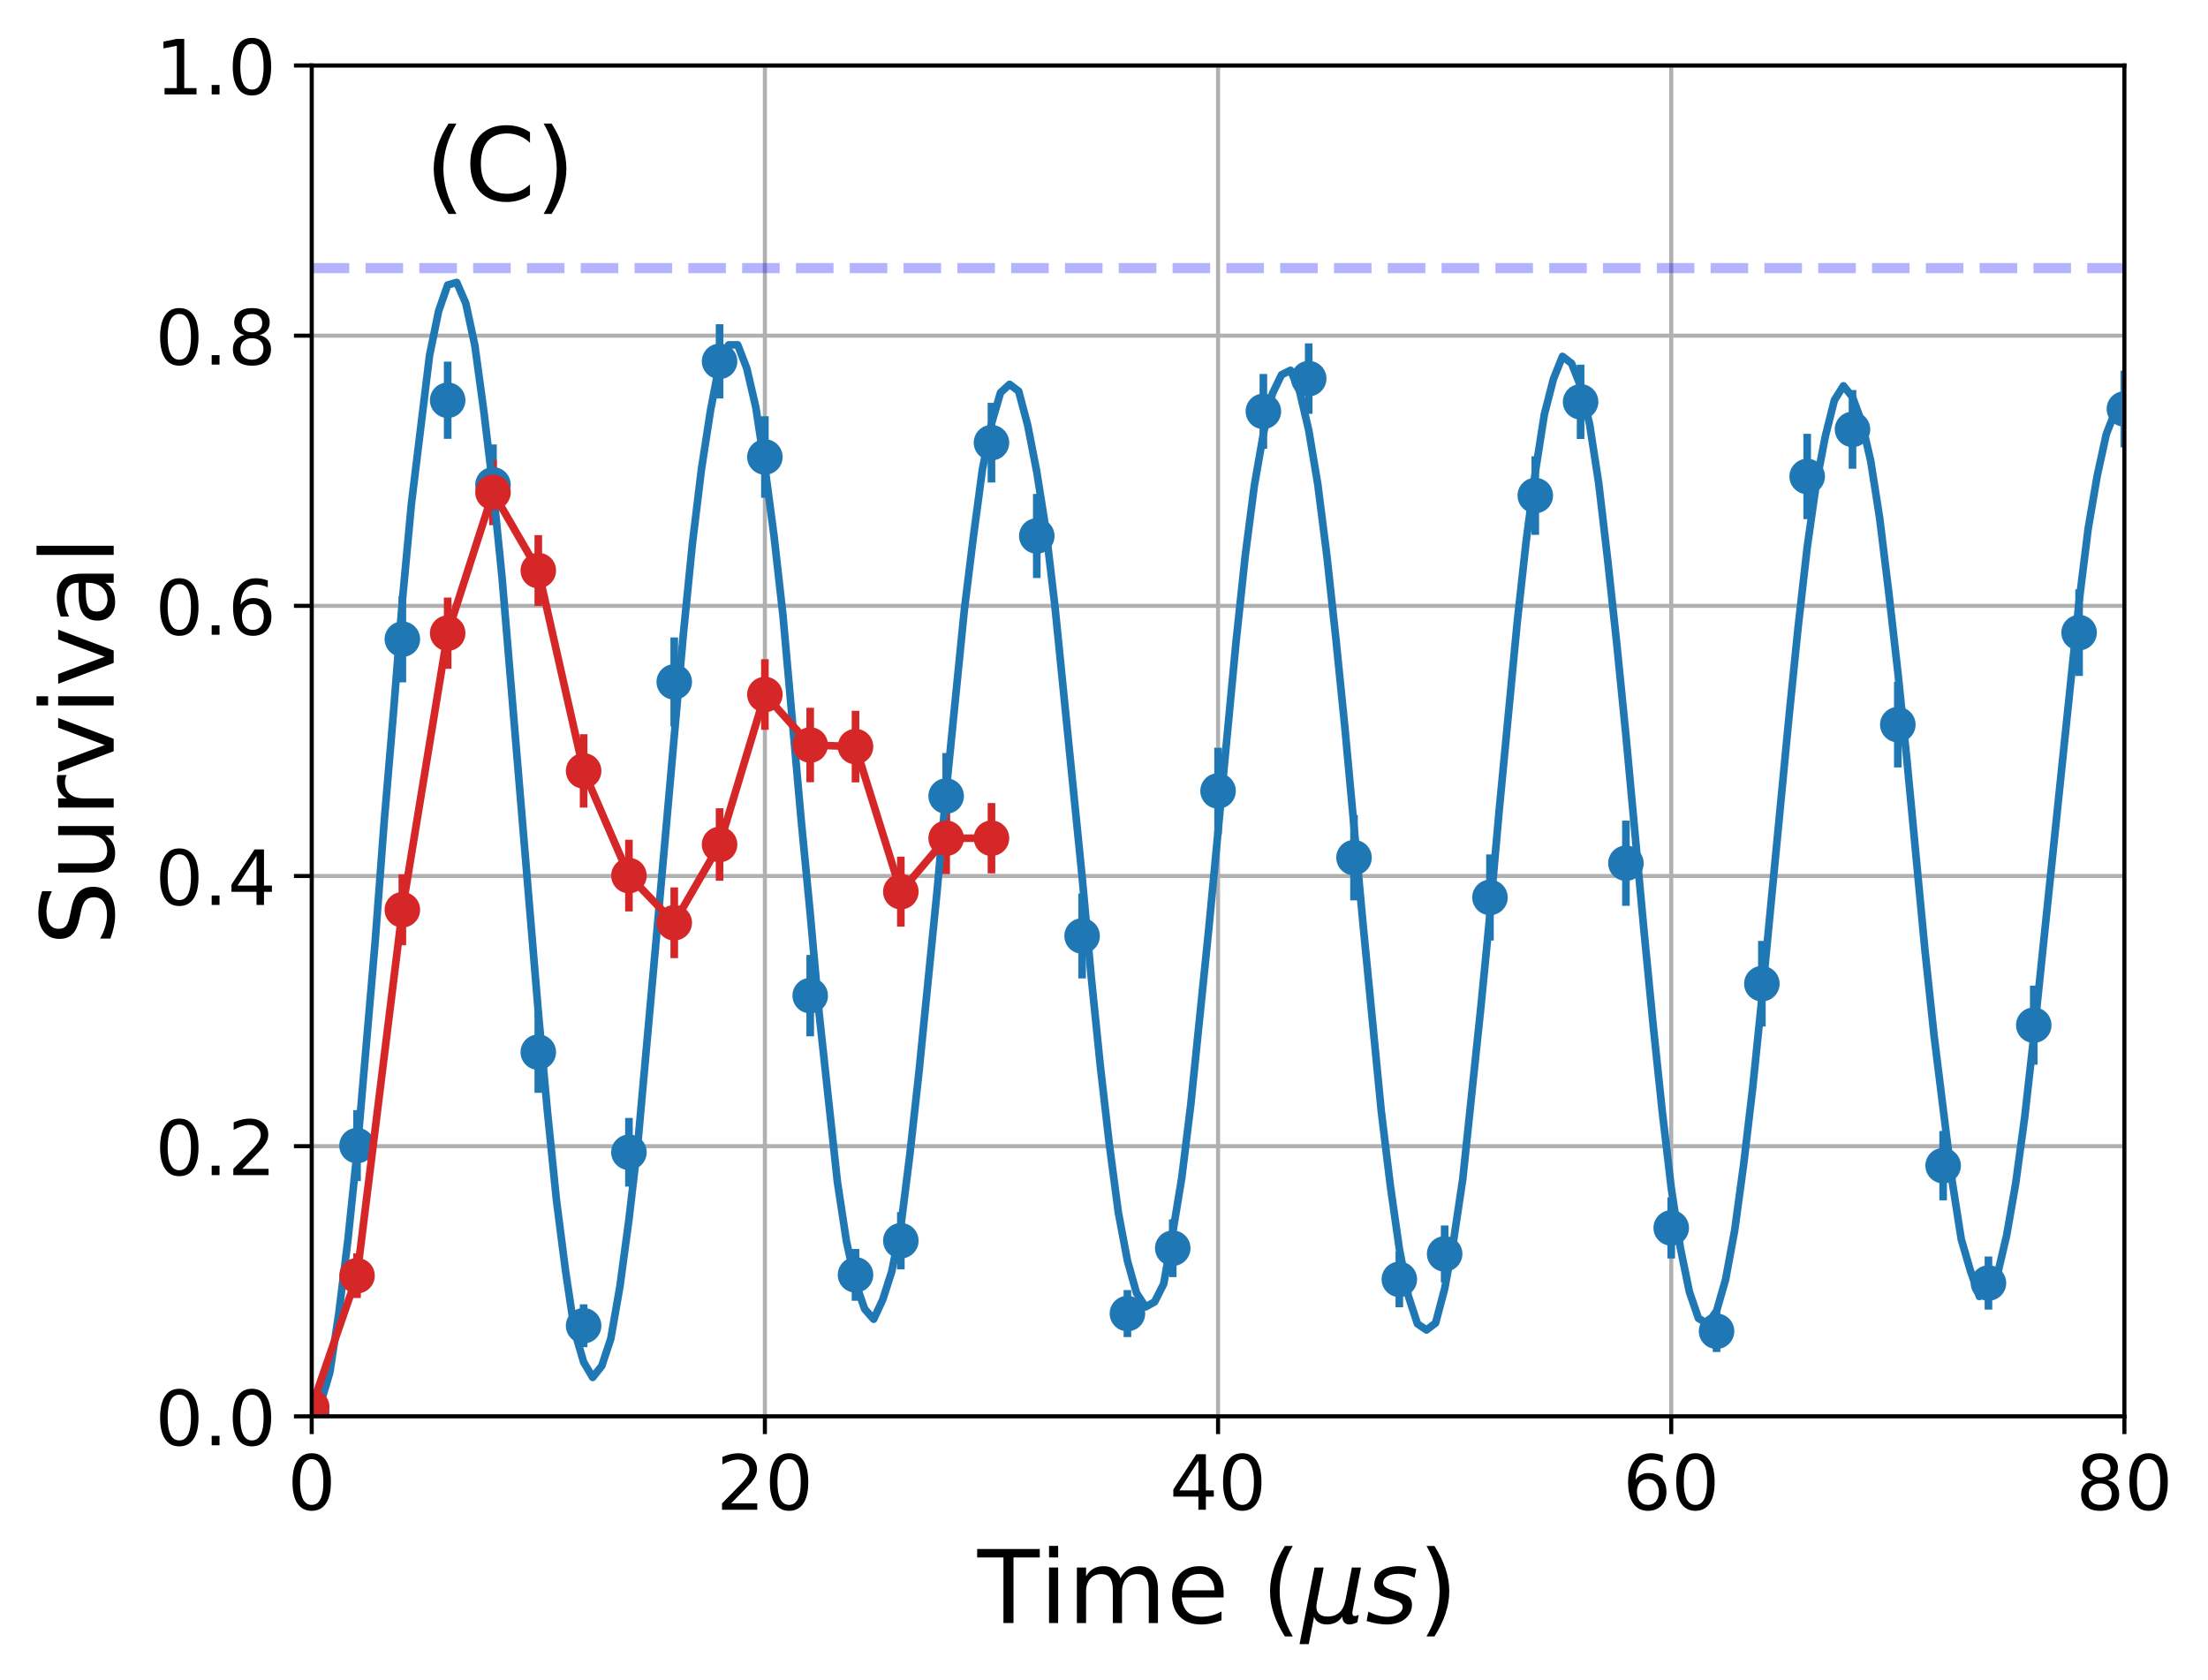 <?xml version="1.0" encoding="utf-8" standalone="no"?>
<!DOCTYPE svg PUBLIC "-//W3C//DTD SVG 1.1//EN"
  "http://www.w3.org/Graphics/SVG/1.1/DTD/svg11.dtd">
<!-- Created with matplotlib (http://matplotlib.org/) -->
<svg height="331pt" version="1.1" viewBox="0 0 435 331" width="435pt" xmlns="http://www.w3.org/2000/svg" xmlns:xlink="http://www.w3.org/1999/xlink">
 <defs>
  <style type="text/css">
*{stroke-linecap:butt;stroke-linejoin:round;}
  </style>
 </defs>
 <g id="figure_1">
  <g id="patch_1">
   <path d="M 0 331.128 
L 435.275 331.128 
L 435.275 0 
L 0 0 
z
" style="fill:none;"/>
  </g>
  <g id="axes_1">
   <g id="patch_2">
    <path d="M 61.411 279.011 
L 418.531 279.011 
L 418.531 12.899 
L 61.411 12.899 
z
" style="fill:none;"/>
   </g>
   <g id="matplotlib.axis_1">
    <g id="xtick_1">
     <g id="line2d_1">
      <path clip-path="url(#p569502e5ba)" d="M 61.411 279.011 
L 61.411 12.899 
" style="fill:none;stroke:#b0b0b0;stroke-linecap:square;stroke-width:0.8;"/>
     </g>
     <g id="line2d_2">
      <defs>
       <path d="M 0 0 
L 0 3.5 
" id="m1417a908a5" style="stroke:#000000;stroke-width:0.8;"/>
      </defs>
      <g>
       <use style="stroke:#000000;stroke-width:0.8;" x="61.411" xlink:href="#m1417a908a5" y="279.011"/>
      </g>
     </g>
     <g id="text_1">
      <!-- 0 -->
      <defs>
       <path d="M 31.781 66.406 
Q 24.172 66.406 20.328 58.906 
Q 16.5 51.422 16.5 36.375 
Q 16.5 21.391 20.328 13.891 
Q 24.172 6.391 31.781 6.391 
Q 39.453 6.391 43.281 13.891 
Q 47.125 21.391 47.125 36.375 
Q 47.125 51.422 43.281 58.906 
Q 39.453 66.406 31.781 66.406 
z
M 31.781 74.219 
Q 44.047 74.219 50.516 64.516 
Q 56.984 54.828 56.984 36.375 
Q 56.984 17.969 50.516 8.266 
Q 44.047 -1.422 31.781 -1.422 
Q 19.531 -1.422 13.062 8.266 
Q 6.594 17.969 6.594 36.375 
Q 6.594 54.828 13.062 64.516 
Q 19.531 74.219 31.781 74.219 
z
" id="DejaVuSans-30"/>
      </defs>
      <g transform="translate(56.639 297.408)scale(0.15 -0.15)">
       <use xlink:href="#DejaVuSans-30"/>
      </g>
     </g>
    </g>
    <g id="xtick_2">
     <g id="line2d_3">
      <path clip-path="url(#p569502e5ba)" d="M 150.691 279.011 
L 150.691 12.899 
" style="fill:none;stroke:#b0b0b0;stroke-linecap:square;stroke-width:0.8;"/>
     </g>
     <g id="line2d_4">
      <g>
       <use style="stroke:#000000;stroke-width:0.8;" x="150.691" xlink:href="#m1417a908a5" y="279.011"/>
      </g>
     </g>
     <g id="text_2">
      <!-- 20 -->
      <defs>
       <path d="M 19.188 8.297 
L 53.609 8.297 
L 53.609 0 
L 7.328 0 
L 7.328 8.297 
Q 12.938 14.109 22.625 23.891 
Q 32.328 33.688 34.812 36.531 
Q 39.547 41.844 41.422 45.531 
Q 43.312 49.219 43.312 52.781 
Q 43.312 58.594 39.234 62.25 
Q 35.156 65.922 28.609 65.922 
Q 23.969 65.922 18.812 64.312 
Q 13.672 62.703 7.812 59.422 
L 7.812 69.391 
Q 13.766 71.781 18.938 73 
Q 24.125 74.219 28.422 74.219 
Q 39.75 74.219 46.484 68.547 
Q 53.219 62.891 53.219 53.422 
Q 53.219 48.922 51.531 44.891 
Q 49.859 40.875 45.406 35.406 
Q 44.188 33.984 37.641 27.219 
Q 31.109 20.453 19.188 8.297 
z
" id="DejaVuSans-32"/>
      </defs>
      <g transform="translate(141.147 297.408)scale(0.15 -0.15)">
       <use xlink:href="#DejaVuSans-32"/>
       <use x="63.623" xlink:href="#DejaVuSans-30"/>
      </g>
     </g>
    </g>
    <g id="xtick_3">
     <g id="line2d_5">
      <path clip-path="url(#p569502e5ba)" d="M 239.971 279.011 
L 239.971 12.899 
" style="fill:none;stroke:#b0b0b0;stroke-linecap:square;stroke-width:0.8;"/>
     </g>
     <g id="line2d_6">
      <g>
       <use style="stroke:#000000;stroke-width:0.8;" x="239.971" xlink:href="#m1417a908a5" y="279.011"/>
      </g>
     </g>
     <g id="text_3">
      <!-- 40 -->
      <defs>
       <path d="M 37.797 64.312 
L 12.891 25.391 
L 37.797 25.391 
z
M 35.203 72.906 
L 47.609 72.906 
L 47.609 25.391 
L 58.016 25.391 
L 58.016 17.188 
L 47.609 17.188 
L 47.609 0 
L 37.797 0 
L 37.797 17.188 
L 4.891 17.188 
L 4.891 26.703 
z
" id="DejaVuSans-34"/>
      </defs>
      <g transform="translate(230.427 297.408)scale(0.15 -0.15)">
       <use xlink:href="#DejaVuSans-34"/>
       <use x="63.623" xlink:href="#DejaVuSans-30"/>
      </g>
     </g>
    </g>
    <g id="xtick_4">
     <g id="line2d_7">
      <path clip-path="url(#p569502e5ba)" d="M 329.251 279.011 
L 329.251 12.899 
" style="fill:none;stroke:#b0b0b0;stroke-linecap:square;stroke-width:0.8;"/>
     </g>
     <g id="line2d_8">
      <g>
       <use style="stroke:#000000;stroke-width:0.8;" x="329.251" xlink:href="#m1417a908a5" y="279.011"/>
      </g>
     </g>
     <g id="text_4">
      <!-- 60 -->
      <defs>
       <path d="M 33.016 40.375 
Q 26.375 40.375 22.484 35.828 
Q 18.609 31.297 18.609 23.391 
Q 18.609 15.531 22.484 10.953 
Q 26.375 6.391 33.016 6.391 
Q 39.656 6.391 43.531 10.953 
Q 47.406 15.531 47.406 23.391 
Q 47.406 31.297 43.531 35.828 
Q 39.656 40.375 33.016 40.375 
z
M 52.594 71.297 
L 52.594 62.312 
Q 48.875 64.062 45.094 64.984 
Q 41.312 65.922 37.594 65.922 
Q 27.828 65.922 22.672 59.328 
Q 17.531 52.734 16.797 39.406 
Q 19.672 43.656 24.016 45.922 
Q 28.375 48.188 33.594 48.188 
Q 44.578 48.188 50.953 41.516 
Q 57.328 34.859 57.328 23.391 
Q 57.328 12.156 50.688 5.359 
Q 44.047 -1.422 33.016 -1.422 
Q 20.359 -1.422 13.672 8.266 
Q 6.984 17.969 6.984 36.375 
Q 6.984 53.656 15.188 63.938 
Q 23.391 74.219 37.203 74.219 
Q 40.922 74.219 44.703 73.484 
Q 48.484 72.75 52.594 71.297 
z
" id="DejaVuSans-36"/>
      </defs>
      <g transform="translate(319.707 297.408)scale(0.15 -0.15)">
       <use xlink:href="#DejaVuSans-36"/>
       <use x="63.623" xlink:href="#DejaVuSans-30"/>
      </g>
     </g>
    </g>
    <g id="xtick_5">
     <g id="line2d_9">
      <path clip-path="url(#p569502e5ba)" d="M 418.531 279.011 
L 418.531 12.899 
" style="fill:none;stroke:#b0b0b0;stroke-linecap:square;stroke-width:0.8;"/>
     </g>
     <g id="line2d_10">
      <g>
       <use style="stroke:#000000;stroke-width:0.8;" x="418.531" xlink:href="#m1417a908a5" y="279.011"/>
      </g>
     </g>
     <g id="text_5">
      <!-- 80 -->
      <defs>
       <path d="M 31.781 34.625 
Q 24.75 34.625 20.719 30.859 
Q 16.703 27.094 16.703 20.516 
Q 16.703 13.922 20.719 10.156 
Q 24.75 6.391 31.781 6.391 
Q 38.812 6.391 42.859 10.172 
Q 46.922 13.969 46.922 20.516 
Q 46.922 27.094 42.891 30.859 
Q 38.875 34.625 31.781 34.625 
z
M 21.922 38.812 
Q 15.578 40.375 12.031 44.719 
Q 8.5 49.078 8.5 55.328 
Q 8.5 64.062 14.719 69.141 
Q 20.953 74.219 31.781 74.219 
Q 42.672 74.219 48.875 69.141 
Q 55.078 64.062 55.078 55.328 
Q 55.078 49.078 51.531 44.719 
Q 48 40.375 41.703 38.812 
Q 48.828 37.156 52.797 32.312 
Q 56.781 27.484 56.781 20.516 
Q 56.781 9.906 50.312 4.234 
Q 43.844 -1.422 31.781 -1.422 
Q 19.734 -1.422 13.25 4.234 
Q 6.781 9.906 6.781 20.516 
Q 6.781 27.484 10.781 32.312 
Q 14.797 37.156 21.922 38.812 
z
M 18.312 54.391 
Q 18.312 48.734 21.844 45.562 
Q 25.391 42.391 31.781 42.391 
Q 38.141 42.391 41.719 45.562 
Q 45.312 48.734 45.312 54.391 
Q 45.312 60.062 41.719 63.234 
Q 38.141 66.406 31.781 66.406 
Q 25.391 66.406 21.844 63.234 
Q 18.312 60.062 18.312 54.391 
z
" id="DejaVuSans-38"/>
      </defs>
      <g transform="translate(408.987 297.408)scale(0.15 -0.15)">
       <use xlink:href="#DejaVuSans-38"/>
       <use x="63.623" xlink:href="#DejaVuSans-30"/>
      </g>
     </g>
    </g>
    <g id="text_6">
     <!-- Time ($\mu s$) -->
     <defs>
      <path d="M -0.297 72.906 
L 61.375 72.906 
L 61.375 64.594 
L 35.5 64.594 
L 35.5 0 
L 25.594 0 
L 25.594 64.594 
L -0.297 64.594 
z
" id="DejaVuSans-54"/>
      <path d="M 9.422 54.688 
L 18.406 54.688 
L 18.406 0 
L 9.422 0 
z
M 9.422 75.984 
L 18.406 75.984 
L 18.406 64.594 
L 9.422 64.594 
z
" id="DejaVuSans-69"/>
      <path d="M 52 44.188 
Q 55.375 50.25 60.062 53.125 
Q 64.75 56 71.094 56 
Q 79.641 56 84.281 50.016 
Q 88.922 44.047 88.922 33.016 
L 88.922 0 
L 79.891 0 
L 79.891 32.719 
Q 79.891 40.578 77.094 44.375 
Q 74.312 48.188 68.609 48.188 
Q 61.625 48.188 57.562 43.547 
Q 53.516 38.922 53.516 30.906 
L 53.516 0 
L 44.484 0 
L 44.484 32.719 
Q 44.484 40.625 41.703 44.406 
Q 38.922 48.188 33.109 48.188 
Q 26.219 48.188 22.156 43.531 
Q 18.109 38.875 18.109 30.906 
L 18.109 0 
L 9.078 0 
L 9.078 54.688 
L 18.109 54.688 
L 18.109 46.188 
Q 21.188 51.219 25.484 53.609 
Q 29.781 56 35.688 56 
Q 41.656 56 45.828 52.969 
Q 50 49.953 52 44.188 
z
" id="DejaVuSans-6d"/>
      <path d="M 56.203 29.594 
L 56.203 25.203 
L 14.891 25.203 
Q 15.484 15.922 20.484 11.062 
Q 25.484 6.203 34.422 6.203 
Q 39.594 6.203 44.453 7.469 
Q 49.312 8.734 54.109 11.281 
L 54.109 2.781 
Q 49.266 0.734 44.188 -0.344 
Q 39.109 -1.422 33.891 -1.422 
Q 20.797 -1.422 13.156 6.188 
Q 5.516 13.812 5.516 26.812 
Q 5.516 40.234 12.766 48.109 
Q 20.016 56 32.328 56 
Q 43.359 56 49.781 48.891 
Q 56.203 41.797 56.203 29.594 
z
M 47.219 32.234 
Q 47.125 39.594 43.094 43.984 
Q 39.062 48.391 32.422 48.391 
Q 24.906 48.391 20.391 44.141 
Q 15.875 39.891 15.188 32.172 
z
" id="DejaVuSans-65"/>
      <path id="DejaVuSans-20"/>
      <path d="M 31 75.875 
Q 24.469 64.656 21.281 53.656 
Q 18.109 42.672 18.109 31.391 
Q 18.109 20.125 21.312 9.062 
Q 24.516 -2 31 -13.188 
L 23.188 -13.188 
Q 15.875 -1.703 12.234 9.375 
Q 8.594 20.453 8.594 31.391 
Q 8.594 42.281 12.203 53.312 
Q 15.828 64.359 23.188 75.875 
z
" id="DejaVuSans-28"/>
      <path d="M -1.312 -20.797 
L 13.375 54.688 
L 22.406 54.688 
L 15.766 20.656 
Q 15.578 19.625 15.422 18.359 
Q 15.281 17.094 15.281 15.828 
Q 15.281 11.281 18.141 8.828 
Q 21 6.391 26.312 6.391 
Q 33.547 6.391 37.984 10.484 
Q 42.438 14.594 44 22.797 
L 50.203 54.688 
L 59.188 54.688 
L 51.031 12.641 
Q 50.828 11.719 50.75 11.031 
Q 50.688 10.359 50.688 9.812 
Q 50.688 8.297 51.297 7.594 
Q 51.906 6.891 53.219 6.891 
Q 53.719 6.891 54.562 7.125 
Q 55.422 7.375 56.984 8.016 
L 55.609 0.781 
Q 53.469 -0.297 51.516 -0.859 
Q 49.562 -1.422 47.703 -1.422 
Q 44.484 -1.422 42.656 0.625 
Q 40.828 2.688 40.828 6.297 
Q 38.094 2.391 34.297 0.484 
Q 30.516 -1.422 25.391 -1.422 
Q 20.844 -1.422 17.453 0.672 
Q 14.062 2.781 12.984 6.203 
L 7.719 -20.797 
z
" id="DejaVuSans-Oblique-3bc"/>
      <path d="M 50 53.078 
L 48.297 44.578 
Q 44.734 46.531 40.766 47.5 
Q 36.812 48.484 32.625 48.484 
Q 25.531 48.484 21.453 46.062 
Q 17.391 43.656 17.391 39.5 
Q 17.391 34.672 26.859 32.078 
Q 27.594 31.891 27.938 31.781 
L 30.812 30.906 
Q 39.797 28.422 42.797 25.688 
Q 45.797 22.953 45.797 18.219 
Q 45.797 9.516 38.891 4.047 
Q 31.984 -1.422 20.797 -1.422 
Q 16.453 -1.422 11.672 -0.578 
Q 6.891 0.25 1.125 2 
L 2.875 11.281 
Q 7.812 8.734 12.594 7.422 
Q 17.391 6.109 21.781 6.109 
Q 28.375 6.109 32.5 8.938 
Q 36.625 11.766 36.625 16.109 
Q 36.625 20.797 25.781 23.688 
L 24.859 23.922 
L 21.781 24.703 
Q 14.938 26.516 11.766 29.469 
Q 8.594 32.422 8.594 37.016 
Q 8.594 45.75 15.156 50.875 
Q 21.734 56 33.016 56 
Q 37.453 56 41.672 55.266 
Q 45.906 54.547 50 53.078 
z
" id="DejaVuSans-Oblique-73"/>
      <path d="M 8.016 75.875 
L 15.828 75.875 
Q 23.141 64.359 26.781 53.312 
Q 30.422 42.281 30.422 31.391 
Q 30.422 20.453 26.781 9.375 
Q 23.141 -1.703 15.828 -13.188 
L 8.016 -13.188 
Q 14.5 -2 17.703 9.062 
Q 20.906 20.125 20.906 31.391 
Q 20.906 42.672 17.703 53.656 
Q 14.5 64.656 8.016 75.875 
z
" id="DejaVuSans-29"/>
     </defs>
     <g transform="translate(192.571 319.728)scale(0.2 -0.2)">
      <use transform="translate(0 0.016)" xlink:href="#DejaVuSans-54"/>
      <use transform="translate(61.084 0.016)" xlink:href="#DejaVuSans-69"/>
      <use transform="translate(88.867 0.016)" xlink:href="#DejaVuSans-6d"/>
      <use transform="translate(186.279 0.016)" xlink:href="#DejaVuSans-65"/>
      <use transform="translate(247.803 0.016)" xlink:href="#DejaVuSans-20"/>
      <use transform="translate(279.59 0.016)" xlink:href="#DejaVuSans-28"/>
      <use transform="translate(318.604 0.016)" xlink:href="#DejaVuSans-Oblique-3bc"/>
      <use transform="translate(382.227 0.016)" xlink:href="#DejaVuSans-Oblique-73"/>
      <use transform="translate(434.326 0.016)" xlink:href="#DejaVuSans-29"/>
     </g>
    </g>
   </g>
   <g id="matplotlib.axis_2">
    <g id="ytick_1">
     <g id="line2d_11">
      <path clip-path="url(#p569502e5ba)" d="M 61.411 279.011 
L 418.531 279.011 
" style="fill:none;stroke:#b0b0b0;stroke-linecap:square;stroke-width:0.8;"/>
     </g>
     <g id="line2d_12">
      <defs>
       <path d="M 0 0 
L -3.5 0 
" id="mc8e15b413f" style="stroke:#000000;stroke-width:0.8;"/>
      </defs>
      <g>
       <use style="stroke:#000000;stroke-width:0.8;" x="61.411" xlink:href="#mc8e15b413f" y="279.011"/>
      </g>
     </g>
     <g id="text_7">
      <!-- 0.0 -->
      <defs>
       <path d="M 10.688 12.406 
L 21 12.406 
L 21 0 
L 10.688 0 
z
" id="DejaVuSans-2e"/>
      </defs>
      <g transform="translate(30.556 284.71)scale(0.15 -0.15)">
       <use xlink:href="#DejaVuSans-30"/>
       <use x="63.623" xlink:href="#DejaVuSans-2e"/>
       <use x="95.41" xlink:href="#DejaVuSans-30"/>
      </g>
     </g>
    </g>
    <g id="ytick_2">
     <g id="line2d_13">
      <path clip-path="url(#p569502e5ba)" d="M 61.411 225.788 
L 418.531 225.788 
" style="fill:none;stroke:#b0b0b0;stroke-linecap:square;stroke-width:0.8;"/>
     </g>
     <g id="line2d_14">
      <g>
       <use style="stroke:#000000;stroke-width:0.8;" x="61.411" xlink:href="#mc8e15b413f" y="225.788"/>
      </g>
     </g>
     <g id="text_8">
      <!-- 0.2 -->
      <g transform="translate(30.556 231.487)scale(0.15 -0.15)">
       <use xlink:href="#DejaVuSans-30"/>
       <use x="63.623" xlink:href="#DejaVuSans-2e"/>
       <use x="95.41" xlink:href="#DejaVuSans-32"/>
      </g>
     </g>
    </g>
    <g id="ytick_3">
     <g id="line2d_15">
      <path clip-path="url(#p569502e5ba)" d="M 61.411 172.566 
L 418.531 172.566 
" style="fill:none;stroke:#b0b0b0;stroke-linecap:square;stroke-width:0.8;"/>
     </g>
     <g id="line2d_16">
      <g>
       <use style="stroke:#000000;stroke-width:0.8;" x="61.411" xlink:href="#mc8e15b413f" y="172.566"/>
      </g>
     </g>
     <g id="text_9">
      <!-- 0.4 -->
      <g transform="translate(30.556 178.265)scale(0.15 -0.15)">
       <use xlink:href="#DejaVuSans-30"/>
       <use x="63.623" xlink:href="#DejaVuSans-2e"/>
       <use x="95.41" xlink:href="#DejaVuSans-34"/>
      </g>
     </g>
    </g>
    <g id="ytick_4">
     <g id="line2d_17">
      <path clip-path="url(#p569502e5ba)" d="M 61.411 119.344 
L 418.531 119.344 
" style="fill:none;stroke:#b0b0b0;stroke-linecap:square;stroke-width:0.8;"/>
     </g>
     <g id="line2d_18">
      <g>
       <use style="stroke:#000000;stroke-width:0.8;" x="61.411" xlink:href="#mc8e15b413f" y="119.344"/>
      </g>
     </g>
     <g id="text_10">
      <!-- 0.6 -->
      <g transform="translate(30.556 125.042)scale(0.15 -0.15)">
       <use xlink:href="#DejaVuSans-30"/>
       <use x="63.623" xlink:href="#DejaVuSans-2e"/>
       <use x="95.41" xlink:href="#DejaVuSans-36"/>
      </g>
     </g>
    </g>
    <g id="ytick_5">
     <g id="line2d_19">
      <path clip-path="url(#p569502e5ba)" d="M 61.411 66.121 
L 418.531 66.121 
" style="fill:none;stroke:#b0b0b0;stroke-linecap:square;stroke-width:0.8;"/>
     </g>
     <g id="line2d_20">
      <g>
       <use style="stroke:#000000;stroke-width:0.8;" x="61.411" xlink:href="#mc8e15b413f" y="66.121"/>
      </g>
     </g>
     <g id="text_11">
      <!-- 0.8 -->
      <g transform="translate(30.556 71.82)scale(0.15 -0.15)">
       <use xlink:href="#DejaVuSans-30"/>
       <use x="63.623" xlink:href="#DejaVuSans-2e"/>
       <use x="95.41" xlink:href="#DejaVuSans-38"/>
      </g>
     </g>
    </g>
    <g id="ytick_6">
     <g id="line2d_21">
      <path clip-path="url(#p569502e5ba)" d="M 61.411 12.899 
L 418.531 12.899 
" style="fill:none;stroke:#b0b0b0;stroke-linecap:square;stroke-width:0.8;"/>
     </g>
     <g id="line2d_22">
      <g>
       <use style="stroke:#000000;stroke-width:0.8;" x="61.411" xlink:href="#mc8e15b413f" y="12.899"/>
      </g>
     </g>
     <g id="text_12">
      <!-- 1.0 -->
      <defs>
       <path d="M 12.406 8.297 
L 28.516 8.297 
L 28.516 63.922 
L 10.984 60.406 
L 10.984 69.391 
L 28.422 72.906 
L 38.281 72.906 
L 38.281 8.297 
L 54.391 8.297 
L 54.391 0 
L 12.406 0 
z
" id="DejaVuSans-31"/>
      </defs>
      <g transform="translate(30.556 18.598)scale(0.15 -0.15)">
       <use xlink:href="#DejaVuSans-31"/>
       <use x="63.623" xlink:href="#DejaVuSans-2e"/>
       <use x="95.41" xlink:href="#DejaVuSans-30"/>
      </g>
     </g>
    </g>
    <g id="text_13">
     <!-- Survival -->
     <defs>
      <path d="M 53.516 70.516 
L 53.516 60.891 
Q 47.906 63.578 42.922 64.891 
Q 37.938 66.219 33.297 66.219 
Q 25.25 66.219 20.875 63.094 
Q 16.5 59.969 16.5 54.203 
Q 16.5 49.359 19.406 46.891 
Q 22.312 44.438 30.422 42.922 
L 36.375 41.703 
Q 47.406 39.594 52.656 34.297 
Q 57.906 29 57.906 20.125 
Q 57.906 9.516 50.797 4.047 
Q 43.703 -1.422 29.984 -1.422 
Q 24.812 -1.422 18.969 -0.25 
Q 13.141 0.922 6.891 3.219 
L 6.891 13.375 
Q 12.891 10.016 18.656 8.297 
Q 24.422 6.594 29.984 6.594 
Q 38.422 6.594 43.016 9.906 
Q 47.609 13.234 47.609 19.391 
Q 47.609 24.75 44.312 27.781 
Q 41.016 30.812 33.5 32.328 
L 27.484 33.5 
Q 16.453 35.688 11.516 40.375 
Q 6.594 45.062 6.594 53.422 
Q 6.594 63.094 13.406 68.656 
Q 20.219 74.219 32.172 74.219 
Q 37.312 74.219 42.625 73.281 
Q 47.953 72.359 53.516 70.516 
z
" id="DejaVuSans-53"/>
      <path d="M 8.5 21.578 
L 8.5 54.688 
L 17.484 54.688 
L 17.484 21.922 
Q 17.484 14.156 20.5 10.266 
Q 23.531 6.391 29.594 6.391 
Q 36.859 6.391 41.078 11.031 
Q 45.312 15.672 45.312 23.688 
L 45.312 54.688 
L 54.297 54.688 
L 54.297 0 
L 45.312 0 
L 45.312 8.406 
Q 42.047 3.422 37.719 1 
Q 33.406 -1.422 27.688 -1.422 
Q 18.266 -1.422 13.375 4.438 
Q 8.5 10.297 8.5 21.578 
z
M 31.109 56 
z
" id="DejaVuSans-75"/>
      <path d="M 41.109 46.297 
Q 39.594 47.172 37.812 47.578 
Q 36.031 48 33.891 48 
Q 26.266 48 22.188 43.047 
Q 18.109 38.094 18.109 28.812 
L 18.109 0 
L 9.078 0 
L 9.078 54.688 
L 18.109 54.688 
L 18.109 46.188 
Q 20.953 51.172 25.484 53.578 
Q 30.031 56 36.531 56 
Q 37.453 56 38.578 55.875 
Q 39.703 55.766 41.062 55.516 
z
" id="DejaVuSans-72"/>
      <path d="M 2.984 54.688 
L 12.5 54.688 
L 29.594 8.797 
L 46.688 54.688 
L 56.203 54.688 
L 35.688 0 
L 23.484 0 
z
" id="DejaVuSans-76"/>
      <path d="M 34.281 27.484 
Q 23.391 27.484 19.188 25 
Q 14.984 22.516 14.984 16.5 
Q 14.984 11.719 18.141 8.906 
Q 21.297 6.109 26.703 6.109 
Q 34.188 6.109 38.703 11.406 
Q 43.219 16.703 43.219 25.484 
L 43.219 27.484 
z
M 52.203 31.203 
L 52.203 0 
L 43.219 0 
L 43.219 8.297 
Q 40.141 3.328 35.547 0.953 
Q 30.953 -1.422 24.312 -1.422 
Q 15.922 -1.422 10.953 3.297 
Q 6 8.016 6 15.922 
Q 6 25.141 12.172 29.828 
Q 18.359 34.516 30.609 34.516 
L 43.219 34.516 
L 43.219 35.406 
Q 43.219 41.609 39.141 45 
Q 35.062 48.391 27.688 48.391 
Q 23 48.391 18.547 47.266 
Q 14.109 46.141 10.016 43.891 
L 10.016 52.203 
Q 14.938 54.109 19.578 55.047 
Q 24.219 56 28.609 56 
Q 40.484 56 46.344 49.844 
Q 52.203 43.703 52.203 31.203 
z
" id="DejaVuSans-61"/>
      <path d="M 9.422 75.984 
L 18.406 75.984 
L 18.406 0 
L 9.422 0 
z
" id="DejaVuSans-6c"/>
     </defs>
     <g transform="translate(22.397 186.274)rotate(-90)scale(0.2 -0.2)">
      <use xlink:href="#DejaVuSans-53"/>
      <use x="63.477" xlink:href="#DejaVuSans-75"/>
      <use x="126.855" xlink:href="#DejaVuSans-72"/>
      <use x="167.969" xlink:href="#DejaVuSans-76"/>
      <use x="227.148" xlink:href="#DejaVuSans-69"/>
      <use x="254.932" xlink:href="#DejaVuSans-76"/>
      <use x="314.111" xlink:href="#DejaVuSans-61"/>
      <use x="375.391" xlink:href="#DejaVuSans-6c"/>
     </g>
    </g>
   </g>
   <g id="LineCollection_1">
    <path clip-path="url(#p569502e5ba)" d="M 61.411 279.011 
L 61.411 277.823 
" style="fill:none;stroke:#1f77b4;stroke-width:1.5;"/>
    <path clip-path="url(#p569502e5ba)" d="M 70.339 232.659 
L 70.339 218.688 
" style="fill:none;stroke:#1f77b4;stroke-width:1.5;"/>
    <path clip-path="url(#p569502e5ba)" d="M 79.267 134.421 
L 79.267 117.405 
" style="fill:none;stroke:#1f77b4;stroke-width:1.5;"/>
    <path clip-path="url(#p569502e5ba)" d="M 88.195 86.446 
L 88.195 71.24 
" style="fill:none;stroke:#1f77b4;stroke-width:1.5;"/>
    <path clip-path="url(#p569502e5ba)" d="M 97.123 103.449 
L 97.123 87.56 
" style="fill:none;stroke:#1f77b4;stroke-width:1.5;"/>
    <path clip-path="url(#p569502e5ba)" d="M 106.051 215.282 
L 106.051 199.26 
" style="fill:none;stroke:#1f77b4;stroke-width:1.5;"/>
    <path clip-path="url(#p569502e5ba)" d="M 114.979 265.38 
L 114.979 256.944 
" style="fill:none;stroke:#1f77b4;stroke-width:1.5;"/>
    <path clip-path="url(#p569502e5ba)" d="M 123.907 233.755 
L 123.907 220.232 
" style="fill:none;stroke:#1f77b4;stroke-width:1.5;"/>
    <path clip-path="url(#p569502e5ba)" d="M 132.835 143.093 
L 132.835 125.575 
" style="fill:none;stroke:#1f77b4;stroke-width:1.5;"/>
    <path clip-path="url(#p569502e5ba)" d="M 141.763 78.498 
L 141.763 63.871 
" style="fill:none;stroke:#1f77b4;stroke-width:1.5;"/>
    <path clip-path="url(#p569502e5ba)" d="M 150.691 98.051 
L 150.691 81.997 
" style="fill:none;stroke:#1f77b4;stroke-width:1.5;"/>
    <path clip-path="url(#p569502e5ba)" d="M 159.619 204.152 
L 159.619 188.114 
" style="fill:none;stroke:#1f77b4;stroke-width:1.5;"/>
    <path clip-path="url(#p569502e5ba)" d="M 168.547 256.244 
L 168.547 246.031 
" style="fill:none;stroke:#1f77b4;stroke-width:1.5;"/>
    <path clip-path="url(#p569502e5ba)" d="M 177.475 250.063 
L 177.475 238.77 
" style="fill:none;stroke:#1f77b4;stroke-width:1.5;"/>
    <path clip-path="url(#p569502e5ba)" d="M 186.403 165.289 
L 186.403 148.344 
" style="fill:none;stroke:#1f77b4;stroke-width:1.5;"/>
    <path clip-path="url(#p569502e5ba)" d="M 195.331 95.053 
L 195.331 79.352 
" style="fill:none;stroke:#1f77b4;stroke-width:1.5;"/>
    <path clip-path="url(#p569502e5ba)" d="M 204.259 113.869 
L 204.259 97.297 
" style="fill:none;stroke:#1f77b4;stroke-width:1.5;"/>
    <path clip-path="url(#p569502e5ba)" d="M 213.187 192.742 
L 213.187 176.019 
" style="fill:none;stroke:#1f77b4;stroke-width:1.5;"/>
    <path clip-path="url(#p569502e5ba)" d="M 222.115 263.389 
L 222.115 254.137 
" style="fill:none;stroke:#1f77b4;stroke-width:1.5;"/>
    <path clip-path="url(#p569502e5ba)" d="M 231.043 251.578 
L 231.043 240.196 
" style="fill:none;stroke:#1f77b4;stroke-width:1.5;"/>
    <path clip-path="url(#p569502e5ba)" d="M 239.971 164.323 
L 239.971 147.299 
" style="fill:none;stroke:#1f77b4;stroke-width:1.5;"/>
    <path clip-path="url(#p569502e5ba)" d="M 248.899 88.407 
L 248.899 73.666 
" style="fill:none;stroke:#1f77b4;stroke-width:1.5;"/>
    <path clip-path="url(#p569502e5ba)" d="M 257.827 81.529 
L 257.827 67.638 
" style="fill:none;stroke:#1f77b4;stroke-width:1.5;"/>
    <path clip-path="url(#p569502e5ba)" d="M 266.755 177.359 
L 266.755 160.546 
" style="fill:none;stroke:#1f77b4;stroke-width:1.5;"/>
    <path clip-path="url(#p569502e5ba)" d="M 275.683 257.518 
L 275.683 246.529 
" style="fill:none;stroke:#1f77b4;stroke-width:1.5;"/>
    <path clip-path="url(#p569502e5ba)" d="M 284.611 252.616 
L 284.611 241.404 
" style="fill:none;stroke:#1f77b4;stroke-width:1.5;"/>
    <path clip-path="url(#p569502e5ba)" d="M 293.539 185.27 
L 293.539 168.313 
" style="fill:none;stroke:#1f77b4;stroke-width:1.5;"/>
    <path clip-path="url(#p569502e5ba)" d="M 302.467 105.364 
L 302.467 89.873 
" style="fill:none;stroke:#1f77b4;stroke-width:1.5;"/>
    <path clip-path="url(#p569502e5ba)" d="M 311.395 86.474 
L 311.395 71.841 
" style="fill:none;stroke:#1f77b4;stroke-width:1.5;"/>
    <path clip-path="url(#p569502e5ba)" d="M 320.323 178.441 
L 320.323 161.653 
" style="fill:none;stroke:#1f77b4;stroke-width:1.5;"/>
    <path clip-path="url(#p569502e5ba)" d="M 329.251 247.918 
L 329.251 235.866 
" style="fill:none;stroke:#1f77b4;stroke-width:1.5;"/>
    <path clip-path="url(#p569502e5ba)" d="M 338.179 266.339 
L 338.179 258.148 
" style="fill:none;stroke:#1f77b4;stroke-width:1.5;"/>
    <path clip-path="url(#p569502e5ba)" d="M 347.107 202.207 
L 347.107 185.356 
" style="fill:none;stroke:#1f77b4;stroke-width:1.5;"/>
    <path clip-path="url(#p569502e5ba)" d="M 356.035 102.267 
L 356.035 85.457 
" style="fill:none;stroke:#1f77b4;stroke-width:1.5;"/>
    <path clip-path="url(#p569502e5ba)" d="M 364.963 92.335 
L 364.963 76.842 
" style="fill:none;stroke:#1f77b4;stroke-width:1.5;"/>
    <path clip-path="url(#p569502e5ba)" d="M 373.891 151.178 
L 373.891 134.319 
" style="fill:none;stroke:#1f77b4;stroke-width:1.5;"/>
    <path clip-path="url(#p569502e5ba)" d="M 382.819 236.45 
L 382.819 222.796 
" style="fill:none;stroke:#1f77b4;stroke-width:1.5;"/>
    <path clip-path="url(#p569502e5ba)" d="M 391.747 257.985 
L 391.747 247.515 
" style="fill:none;stroke:#1f77b4;stroke-width:1.5;"/>
    <path clip-path="url(#p569502e5ba)" d="M 400.675 209.737 
L 400.675 194.162 
" style="fill:none;stroke:#1f77b4;stroke-width:1.5;"/>
    <path clip-path="url(#p569502e5ba)" d="M 409.603 133.152 
L 409.603 116.09 
" style="fill:none;stroke:#1f77b4;stroke-width:1.5;"/>
    <path clip-path="url(#p569502e5ba)" d="M 418.531 88.134 
L 418.531 72.994 
" style="fill:none;stroke:#1f77b4;stroke-width:1.5;"/>
   </g>
   <g id="LineCollection_2">
    <path clip-path="url(#p569502e5ba)" d="M 61.411 278.275 
L 61.411 276.081 
" style="fill:none;stroke:#d62728;stroke-width:1.5;"/>
    <path clip-path="url(#p569502e5ba)" d="M 70.339 255.697 
L 70.339 246.917 
" style="fill:none;stroke:#d62728;stroke-width:1.5;"/>
    <path clip-path="url(#p569502e5ba)" d="M 79.267 186.205 
L 79.267 172.233 
" style="fill:none;stroke:#d62728;stroke-width:1.5;"/>
    <path clip-path="url(#p569502e5ba)" d="M 88.195 131.737 
L 88.195 117.716 
" style="fill:none;stroke:#d62728;stroke-width:1.5;"/>
    <path clip-path="url(#p569502e5ba)" d="M 97.123 103.378 
L 97.123 90.603 
" style="fill:none;stroke:#d62728;stroke-width:1.5;"/>
    <path clip-path="url(#p569502e5ba)" d="M 106.051 119.37 
L 106.051 105.426 
" style="fill:none;stroke:#d62728;stroke-width:1.5;"/>
    <path clip-path="url(#p569502e5ba)" d="M 114.979 159.09 
L 114.979 144.63 
" style="fill:none;stroke:#d62728;stroke-width:1.5;"/>
    <path clip-path="url(#p569502e5ba)" d="M 123.907 179.548 
L 123.907 165.428 
" style="fill:none;stroke:#d62728;stroke-width:1.5;"/>
    <path clip-path="url(#p569502e5ba)" d="M 132.835 188.747 
L 132.835 174.808 
" style="fill:none;stroke:#d62728;stroke-width:1.5;"/>
    <path clip-path="url(#p569502e5ba)" d="M 141.763 173.505 
L 141.763 159.224 
" style="fill:none;stroke:#d62728;stroke-width:1.5;"/>
    <path clip-path="url(#p569502e5ba)" d="M 150.691 143.774 
L 150.691 129.859 
" style="fill:none;stroke:#d62728;stroke-width:1.5;"/>
    <path clip-path="url(#p569502e5ba)" d="M 159.619 154.099 
L 159.619 139.428 
" style="fill:none;stroke:#d62728;stroke-width:1.5;"/>
    <path clip-path="url(#p569502e5ba)" d="M 168.547 154.128 
L 168.547 140.024 
" style="fill:none;stroke:#d62728;stroke-width:1.5;"/>
    <path clip-path="url(#p569502e5ba)" d="M 177.475 182.541 
L 177.475 168.755 
" style="fill:none;stroke:#d62728;stroke-width:1.5;"/>
    <path clip-path="url(#p569502e5ba)" d="M 186.403 172.195 
L 186.403 158.059 
" style="fill:none;stroke:#d62728;stroke-width:1.5;"/>
    <path clip-path="url(#p569502e5ba)" d="M 195.331 172.051 
L 195.331 158.191 
" style="fill:none;stroke:#d62728;stroke-width:1.5;"/>
   </g>
   <g id="line2d_23">
    <path clip-path="url(#p569502e5ba)" d="M 61.411 278.571 
L 63.197 276.324 
L 64.982 270.36 
L 66.768 258.597 
L 68.553 244.156 
L 70.339 226.991 
L 73.91 185.508 
L 75.696 161.781 
L 77.481 140.787 
L 79.267 118.38 
L 81.053 99.244 
L 84.624 70.032 
L 86.409 61.295 
L 88.195 56.143 
L 89.981 55.635 
L 91.766 59.751 
L 93.552 68.056 
L 95.337 81.167 
L 97.123 96.031 
L 98.909 113.76 
L 106.051 199.342 
L 107.837 218.82 
L 109.622 236.385 
L 111.408 250.296 
L 113.193 262.178 
L 114.979 268.319 
L 116.765 271.341 
L 118.55 269.088 
L 120.336 263.699 
L 122.121 253.474 
L 123.907 240.265 
L 125.693 224.873 
L 129.264 185.248 
L 132.835 145.022 
L 134.621 124.992 
L 136.406 107.139 
L 138.192 92.442 
L 139.977 80.862 
L 141.763 71.529 
L 143.549 67.942 
L 145.334 67.93 
L 147.12 72.553 
L 148.905 80.227 
L 150.691 92.023 
L 152.477 105.468 
L 154.262 121.326 
L 157.833 161.459 
L 159.619 179.951 
L 161.405 199.881 
L 164.976 232.83 
L 166.761 244.549 
L 168.547 252.64 
L 170.333 257.854 
L 172.118 259.881 
L 173.904 256.034 
L 175.689 250.463 
L 177.475 241.571 
L 179.261 227.354 
L 181.046 211.199 
L 184.617 175.52 
L 186.403 155.874 
L 189.974 120.248 
L 191.76 105.791 
L 193.545 92.479 
L 195.331 83.459 
L 197.117 77.336 
L 198.902 75.713 
L 200.688 77.061 
L 202.473 83.789 
L 204.259 92.986 
L 206.045 104.28 
L 207.83 119.394 
L 213.187 172.717 
L 214.973 192.305 
L 216.758 209.836 
L 218.544 225.391 
L 220.329 238.871 
L 222.115 248.344 
L 223.901 254.709 
L 225.686 257.458 
L 227.472 256.456 
L 229.257 252.915 
L 231.043 242.795 
L 232.829 231.955 
L 234.614 217.451 
L 238.185 182.549 
L 243.542 126.165 
L 245.328 109.457 
L 247.113 95.691 
L 248.899 85.467 
L 250.685 77.532 
L 252.47 73.834 
L 254.256 72.944 
L 256.041 77.118 
L 257.827 84.716 
L 259.613 95.365 
L 261.398 109.418 
L 263.184 125.815 
L 264.969 143.46 
L 268.541 182.171 
L 272.112 218.769 
L 273.897 233.466 
L 275.683 245.983 
L 277.469 255.323 
L 279.254 260.777 
L 281.04 261.996 
L 282.825 260.63 
L 284.611 253.885 
L 286.397 244.169 
L 288.182 232.257 
L 291.753 198.342 
L 293.539 180.076 
L 295.325 159.975 
L 298.896 122.716 
L 300.681 106.515 
L 302.467 93.023 
L 304.253 81.628 
L 306.038 74.683 
L 307.824 70.202 
L 309.609 71.576 
L 311.395 76.064 
L 313.181 83.651 
L 314.966 95.199 
L 316.752 110.482 
L 318.537 126.975 
L 320.323 144.858 
L 323.894 183.488 
L 325.68 201.85 
L 327.465 218.811 
L 329.251 233.998 
L 331.037 245.749 
L 332.822 254.462 
L 334.608 259.694 
L 336.393 260.765 
L 338.179 258.264 
L 339.965 252.037 
L 341.75 242.357 
L 343.536 229.235 
L 345.321 214.107 
L 347.107 196.698 
L 352.464 141.083 
L 354.249 123.553 
L 356.035 107.844 
L 357.821 95.282 
L 359.606 85.941 
L 361.392 78.84 
L 363.177 76.006 
L 364.963 78.217 
L 366.749 83.069 
L 368.534 90.721 
L 370.32 102.107 
L 372.105 116.72 
L 373.891 132.346 
L 375.677 149.659 
L 379.248 187.313 
L 381.033 204.02 
L 384.605 232.741 
L 386.39 244.135 
L 388.176 250.255 
L 389.961 255.391 
L 391.747 254.221 
L 393.533 251 
L 395.318 243.414 
L 397.104 233.175 
L 398.889 220.077 
L 400.675 204.232 
L 409.603 118.525 
L 411.389 104.152 
L 413.174 93.718 
L 414.96 85.54 
L 416.745 80.961 
L 418.531 80.023 
L 418.531 80.023 
" style="fill:none;stroke:#1f77b4;stroke-linecap:square;stroke-width:1.5;"/>
   </g>
   <g id="line2d_24">
    <path clip-path="url(#p569502e5ba)" d="M 61.411 52.816 
L 418.531 52.816 
" style="fill:none;opacity:0.3;stroke:#0000ff;stroke-dasharray:7.4,3.2;stroke-dashoffset:0;stroke-width:2;"/>
   </g>
   <g id="line2d_25">
    <defs>
     <path d="M 0 3 
C 0.796 3 1.559 2.684 2.121 2.121 
C 2.684 1.559 3 0.796 3 0 
C 3 -0.796 2.684 -1.559 2.121 -2.121 
C 1.559 -2.684 0.796 -3 0 -3 
C -0.796 -3 -1.559 -2.684 -2.121 -2.121 
C -2.684 -1.559 -3 -0.796 -3 0 
C -3 0.796 -2.684 1.559 -2.121 2.121 
C -1.559 2.684 -0.796 3 0 3 
z
" id="m68eefe6f04" style="stroke:#1f77b4;"/>
    </defs>
    <g clip-path="url(#p569502e5ba)">
     <use style="fill:#1f77b4;stroke:#1f77b4;" x="61.411" xlink:href="#m68eefe6f04" y="278.417"/>
     <use style="fill:#1f77b4;stroke:#1f77b4;" x="70.339" xlink:href="#m68eefe6f04" y="225.674"/>
     <use style="fill:#1f77b4;stroke:#1f77b4;" x="79.267" xlink:href="#m68eefe6f04" y="125.913"/>
     <use style="fill:#1f77b4;stroke:#1f77b4;" x="88.195" xlink:href="#m68eefe6f04" y="78.843"/>
     <use style="fill:#1f77b4;stroke:#1f77b4;" x="97.123" xlink:href="#m68eefe6f04" y="95.504"/>
     <use style="fill:#1f77b4;stroke:#1f77b4;" x="106.051" xlink:href="#m68eefe6f04" y="207.271"/>
     <use style="fill:#1f77b4;stroke:#1f77b4;" x="114.979" xlink:href="#m68eefe6f04" y="261.162"/>
     <use style="fill:#1f77b4;stroke:#1f77b4;" x="123.907" xlink:href="#m68eefe6f04" y="226.993"/>
     <use style="fill:#1f77b4;stroke:#1f77b4;" x="132.835" xlink:href="#m68eefe6f04" y="134.334"/>
     <use style="fill:#1f77b4;stroke:#1f77b4;" x="141.763" xlink:href="#m68eefe6f04" y="71.184"/>
     <use style="fill:#1f77b4;stroke:#1f77b4;" x="150.691" xlink:href="#m68eefe6f04" y="90.024"/>
     <use style="fill:#1f77b4;stroke:#1f77b4;" x="159.619" xlink:href="#m68eefe6f04" y="196.133"/>
     <use style="fill:#1f77b4;stroke:#1f77b4;" x="168.547" xlink:href="#m68eefe6f04" y="251.137"/>
     <use style="fill:#1f77b4;stroke:#1f77b4;" x="177.475" xlink:href="#m68eefe6f04" y="244.416"/>
     <use style="fill:#1f77b4;stroke:#1f77b4;" x="186.403" xlink:href="#m68eefe6f04" y="156.817"/>
     <use style="fill:#1f77b4;stroke:#1f77b4;" x="195.331" xlink:href="#m68eefe6f04" y="87.203"/>
     <use style="fill:#1f77b4;stroke:#1f77b4;" x="204.259" xlink:href="#m68eefe6f04" y="105.583"/>
     <use style="fill:#1f77b4;stroke:#1f77b4;" x="213.187" xlink:href="#m68eefe6f04" y="184.38"/>
     <use style="fill:#1f77b4;stroke:#1f77b4;" x="222.115" xlink:href="#m68eefe6f04" y="258.763"/>
     <use style="fill:#1f77b4;stroke:#1f77b4;" x="231.043" xlink:href="#m68eefe6f04" y="245.887"/>
     <use style="fill:#1f77b4;stroke:#1f77b4;" x="239.971" xlink:href="#m68eefe6f04" y="155.811"/>
     <use style="fill:#1f77b4;stroke:#1f77b4;" x="248.899" xlink:href="#m68eefe6f04" y="81.036"/>
     <use style="fill:#1f77b4;stroke:#1f77b4;" x="257.827" xlink:href="#m68eefe6f04" y="74.584"/>
     <use style="fill:#1f77b4;stroke:#1f77b4;" x="266.755" xlink:href="#m68eefe6f04" y="168.952"/>
     <use style="fill:#1f77b4;stroke:#1f77b4;" x="275.683" xlink:href="#m68eefe6f04" y="252.023"/>
     <use style="fill:#1f77b4;stroke:#1f77b4;" x="284.611" xlink:href="#m68eefe6f04" y="247.01"/>
     <use style="fill:#1f77b4;stroke:#1f77b4;" x="293.539" xlink:href="#m68eefe6f04" y="176.792"/>
     <use style="fill:#1f77b4;stroke:#1f77b4;" x="302.467" xlink:href="#m68eefe6f04" y="97.618"/>
     <use style="fill:#1f77b4;stroke:#1f77b4;" x="311.395" xlink:href="#m68eefe6f04" y="79.157"/>
     <use style="fill:#1f77b4;stroke:#1f77b4;" x="320.323" xlink:href="#m68eefe6f04" y="170.047"/>
     <use style="fill:#1f77b4;stroke:#1f77b4;" x="329.251" xlink:href="#m68eefe6f04" y="241.892"/>
     <use style="fill:#1f77b4;stroke:#1f77b4;" x="338.179" xlink:href="#m68eefe6f04" y="262.244"/>
     <use style="fill:#1f77b4;stroke:#1f77b4;" x="347.107" xlink:href="#m68eefe6f04" y="193.781"/>
     <use style="fill:#1f77b4;stroke:#1f77b4;" x="356.035" xlink:href="#m68eefe6f04" y="93.862"/>
     <use style="fill:#1f77b4;stroke:#1f77b4;" x="364.963" xlink:href="#m68eefe6f04" y="84.588"/>
     <use style="fill:#1f77b4;stroke:#1f77b4;" x="373.891" xlink:href="#m68eefe6f04" y="142.749"/>
     <use style="fill:#1f77b4;stroke:#1f77b4;" x="382.819" xlink:href="#m68eefe6f04" y="229.623"/>
     <use style="fill:#1f77b4;stroke:#1f77b4;" x="391.747" xlink:href="#m68eefe6f04" y="252.75"/>
     <use style="fill:#1f77b4;stroke:#1f77b4;" x="400.675" xlink:href="#m68eefe6f04" y="201.949"/>
     <use style="fill:#1f77b4;stroke:#1f77b4;" x="409.603" xlink:href="#m68eefe6f04" y="124.621"/>
     <use style="fill:#1f77b4;stroke:#1f77b4;" x="418.531" xlink:href="#m68eefe6f04" y="80.564"/>
    </g>
   </g>
   <g id="line2d_26">
    <path clip-path="url(#p569502e5ba)" d="M 61.411 277.178 
L 70.339 251.307 
L 79.267 179.219 
L 88.195 124.727 
L 97.123 96.99 
L 106.051 112.398 
L 114.979 151.86 
L 123.907 172.488 
L 132.835 181.778 
L 141.763 166.365 
L 150.691 136.816 
L 159.619 146.764 
L 168.547 147.076 
L 177.475 175.648 
L 186.403 165.127 
L 195.331 165.121 
" style="fill:none;stroke:#d62728;stroke-linecap:square;stroke-width:1.5;"/>
    <defs>
     <path d="M 0 3 
C 0.796 3 1.559 2.684 2.121 2.121 
C 2.684 1.559 3 0.796 3 0 
C 3 -0.796 2.684 -1.559 2.121 -2.121 
C 1.559 -2.684 0.796 -3 0 -3 
C -0.796 -3 -1.559 -2.684 -2.121 -2.121 
C -2.684 -1.559 -3 -0.796 -3 0 
C -3 0.796 -2.684 1.559 -2.121 2.121 
C -1.559 2.684 -0.796 3 0 3 
z
" id="mc57d9b9987" style="stroke:#d62728;"/>
    </defs>
    <g clip-path="url(#p569502e5ba)">
     <use style="fill:#d62728;stroke:#d62728;" x="61.411" xlink:href="#mc57d9b9987" y="277.178"/>
     <use style="fill:#d62728;stroke:#d62728;" x="70.339" xlink:href="#mc57d9b9987" y="251.307"/>
     <use style="fill:#d62728;stroke:#d62728;" x="79.267" xlink:href="#mc57d9b9987" y="179.219"/>
     <use style="fill:#d62728;stroke:#d62728;" x="88.195" xlink:href="#mc57d9b9987" y="124.727"/>
     <use style="fill:#d62728;stroke:#d62728;" x="97.123" xlink:href="#mc57d9b9987" y="96.99"/>
     <use style="fill:#d62728;stroke:#d62728;" x="106.051" xlink:href="#mc57d9b9987" y="112.398"/>
     <use style="fill:#d62728;stroke:#d62728;" x="114.979" xlink:href="#mc57d9b9987" y="151.86"/>
     <use style="fill:#d62728;stroke:#d62728;" x="123.907" xlink:href="#mc57d9b9987" y="172.488"/>
     <use style="fill:#d62728;stroke:#d62728;" x="132.835" xlink:href="#mc57d9b9987" y="181.778"/>
     <use style="fill:#d62728;stroke:#d62728;" x="141.763" xlink:href="#mc57d9b9987" y="166.365"/>
     <use style="fill:#d62728;stroke:#d62728;" x="150.691" xlink:href="#mc57d9b9987" y="136.816"/>
     <use style="fill:#d62728;stroke:#d62728;" x="159.619" xlink:href="#mc57d9b9987" y="146.764"/>
     <use style="fill:#d62728;stroke:#d62728;" x="168.547" xlink:href="#mc57d9b9987" y="147.076"/>
     <use style="fill:#d62728;stroke:#d62728;" x="177.475" xlink:href="#mc57d9b9987" y="175.648"/>
     <use style="fill:#d62728;stroke:#d62728;" x="186.403" xlink:href="#mc57d9b9987" y="165.127"/>
     <use style="fill:#d62728;stroke:#d62728;" x="195.331" xlink:href="#mc57d9b9987" y="165.121"/>
    </g>
   </g>
   <g id="patch_3">
    <path d="M 61.411 279.011 
L 61.411 12.899 
" style="fill:none;stroke:#000000;stroke-linecap:square;stroke-linejoin:miter;stroke-width:0.8;"/>
   </g>
   <g id="patch_4">
    <path d="M 418.531 279.011 
L 418.531 12.899 
" style="fill:none;stroke:#000000;stroke-linecap:square;stroke-linejoin:miter;stroke-width:0.8;"/>
   </g>
   <g id="patch_5">
    <path d="M 61.411 279.011 
L 418.531 279.011 
" style="fill:none;stroke:#000000;stroke-linecap:square;stroke-linejoin:miter;stroke-width:0.8;"/>
   </g>
   <g id="patch_6">
    <path d="M 61.411 12.899 
L 418.531 12.899 
" style="fill:none;stroke:#000000;stroke-linecap:square;stroke-linejoin:miter;stroke-width:0.8;"/>
   </g>
   <g id="text_14">
    <!-- (C) -->
    <defs>
     <path d="M 64.406 67.281 
L 64.406 56.891 
Q 59.422 61.531 53.781 63.812 
Q 48.141 66.109 41.797 66.109 
Q 29.297 66.109 22.656 58.469 
Q 16.016 50.828 16.016 36.375 
Q 16.016 21.969 22.656 14.328 
Q 29.297 6.688 41.797 6.688 
Q 48.141 6.688 53.781 8.984 
Q 59.422 11.281 64.406 15.922 
L 64.406 5.609 
Q 59.234 2.094 53.438 0.328 
Q 47.656 -1.422 41.219 -1.422 
Q 24.656 -1.422 15.125 8.703 
Q 5.609 18.844 5.609 36.375 
Q 5.609 53.953 15.125 64.078 
Q 24.656 74.219 41.219 74.219 
Q 47.75 74.219 53.531 72.484 
Q 59.328 70.75 64.406 67.281 
z
" id="DejaVuSans-43"/>
    </defs>
    <g transform="translate(83.731 39.51)scale(0.2 -0.2)">
     <use xlink:href="#DejaVuSans-28"/>
     <use x="39.014" xlink:href="#DejaVuSans-43"/>
     <use x="108.838" xlink:href="#DejaVuSans-29"/>
    </g>
   </g>
  </g>
 </g>
 <defs>
  <clipPath id="p569502e5ba">
   <rect height="266.112" width="357.12" x="61.411" y="12.899"/>
  </clipPath>
 </defs>
</svg>
